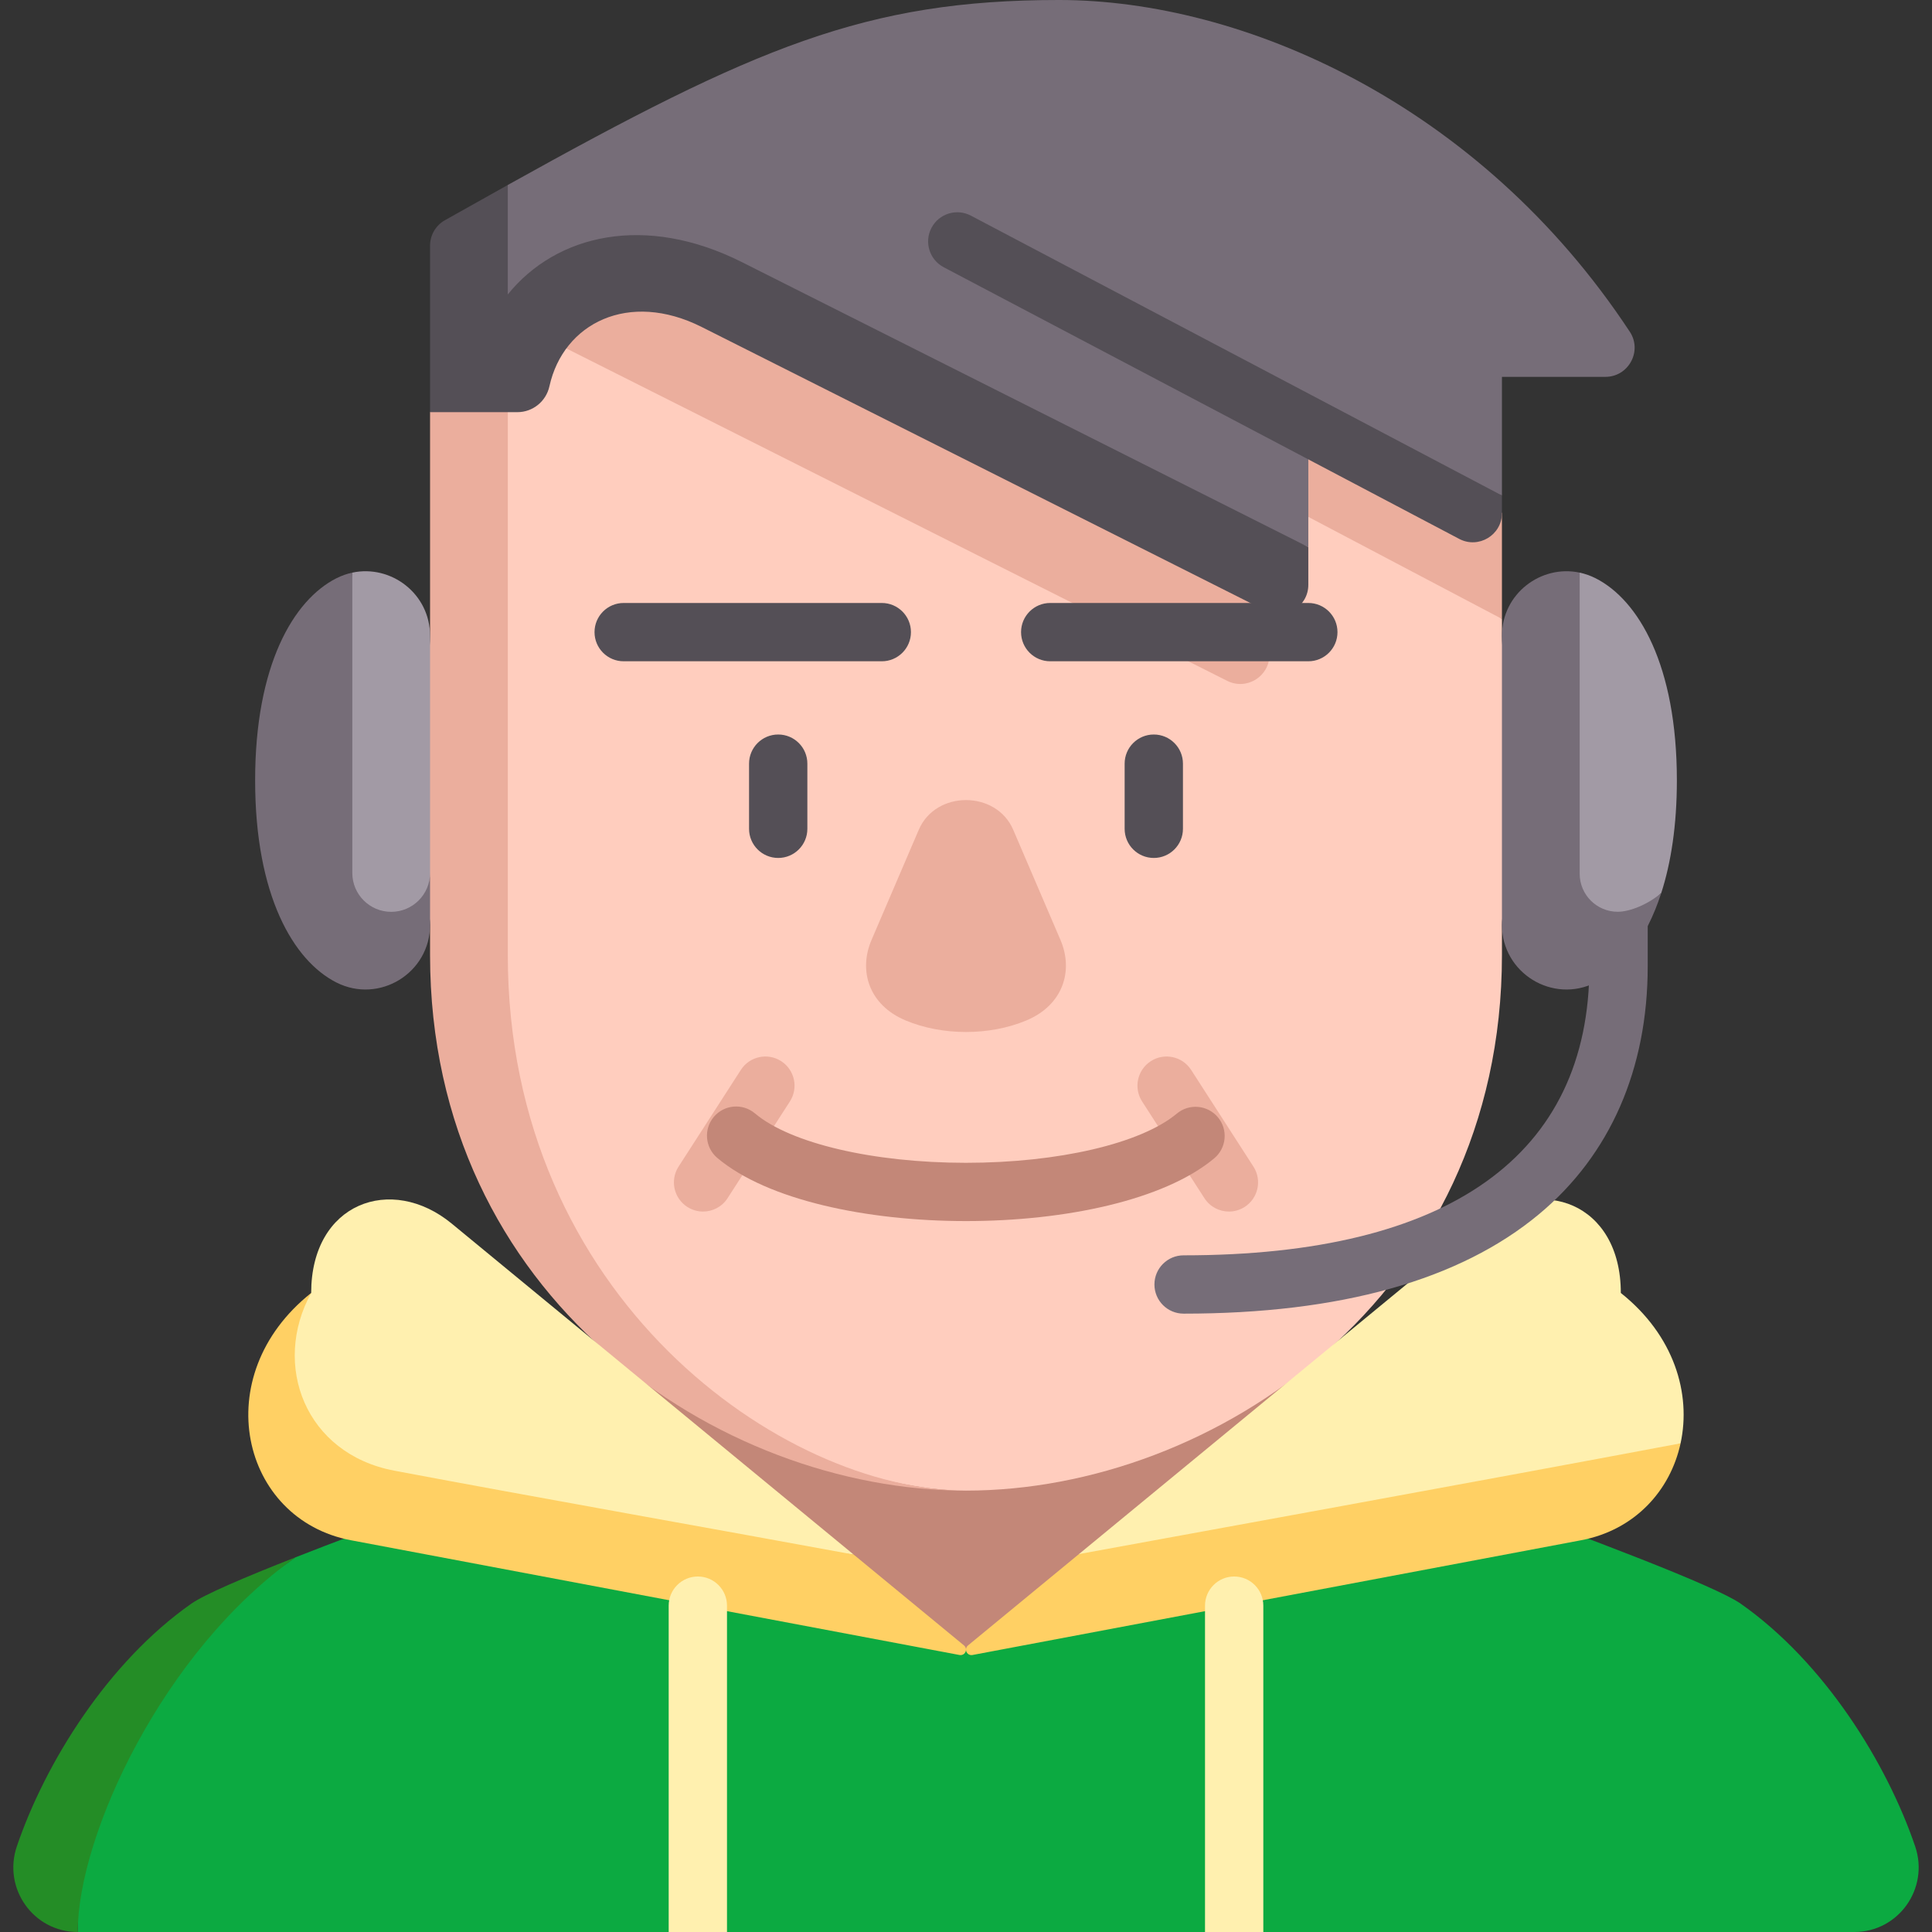 <?xml version="1.0"?>
<svg xmlns="http://www.w3.org/2000/svg" xmlns:xlink="http://www.w3.org/1999/xlink" xmlns:svgjs="http://svgjs.com/svgjs" version="1.1" width="512" height="512" x="0" y="0" viewBox="0 0 497 497" style="enable-background:new 0 0 512 512" xml:space="preserve" class=""><rect x="0" y="0" width="497" height="497" fill="#333333" stroke="none"/><g><g xmlns="http://www.w3.org/2000/svg"><path d="m447.757 412.519c-12.877-9.026-130.273-49.368-130.273-49.368h-137.968s-64.865 22.291-103.451 37.441c-33.989 23.967-56.065 44.829-56.065 96.408h457c11.413 0 19.342-11.231 15.666-22.035-7.3-21.463-23.388-47.361-44.909-62.446z" fill="#0caa41" data-original="#ebb044" style="" class=""/><path d="m76.065 400.592c-13.321 5.23-23.517 9.611-26.822 11.927-21.521 15.085-37.608 40.983-44.909 62.446-3.676 10.804 4.253 22.035 15.666 22.035 0-24.912 22.076-72.441 56.065-96.408z" fill="#248d26" data-original="#e38523" style="" class=""/><path d="m156.188 338.022v33.251l92.312 53.095 92.312-53.095v-33.251z" fill="#c38778" data-original="#c38778" style="" class=""/><path d="m386.369 245.684c0-1.626 0-4.282 0-7.757 0-8.187 10-35.463 10-35.463s-10-25.745-10-38.898c0-1.456 0-2.907 0-4.351l-92.361-75.866h-160.809s-11.736 1.541-12.568 2.295v160.04c0 88.056 80.71 137.77 127.869 137.77 63.674 0 137.869-49.714 137.869-137.77z" fill="#ffcdbe" data-original="#ffcdbe" style="" class=""/><path d="m130.631 245.684c0-11.155 0-99.599 0-160.04-12.738 11.537-20 20.384-20 20.384v57.539c0 13.914-10 39.563-10 39.563s10 26.952 10 34.798v7.757c0 88.056 74.195 137.77 137.869 137.77-47.159-.001-117.869-49.715-117.869-137.771z" fill="#ebae9d" data-original="#ebae9d" style=""/><path d="m326.562 127.697 59.808 31.518c0-8.093 0-19.932 0-27.222 0 0-60.007-99.108-137.869-99.108-49.018 0-90.953 28.986-115.301 50.464l182.492 91.796c4.988 2.509 10.87-1.117 10.87-6.7z" fill="#ebae9d" data-original="#ebae9d" style=""/><path d="m190.848 77.429c18.079 9.094 145.714 63.296 145.714 63.296v-31.028l49.808 17.77c0-22.286 0-30.522 0-30.522h26.61c5.953 0 9.563-6.624 6.289-11.594-38.693-58.738-99.603-85.351-146.854-85.351-49.67 0-78.118 12.133-141.789 47.584l-10 38.161c12.541-15.533 45.429-20.787 70.222-8.316z" fill="#766d78" data-original="#766d78" style="" class=""/><path d="m190.848 67.429c-24.792-12.471-47.681-7.217-60.222 8.317v-28.162c-5.152 2.869-10.531 5.888-16.173 9.067-2.36 1.33-3.823 3.829-3.823 6.537v42.84h22.461c3.973 0 7.389-2.776 8.245-6.655 3.594-16.276 20.42-24.689 39.162-15.261 17.488 8.797 112.715 56.697 145.199 73.037 4.988 2.509 10.863-1.12 10.863-6.704v-9.721c-62.385-31.38-127.633-64.201-145.712-73.295z" fill="#544f56" data-original="#544f56" style=""/><path d="m272.806 241.807-12.16-28.352c-4.368-10.184-19.925-10.184-24.292 0l-12.16 28.352c-3.376 7.872-.718 16.712 8.751 20.688s21.641 3.976 31.11 0 12.127-12.816 8.751-20.688z" fill="#ebae9d" data-original="#ebae9d" style=""/><path d="m91.48 383.336c34.992 6.598 128.115 16.568 128.115 16.568s-78.046-64.268-103.372-85.123c-15.565-12.817-36.174-5.356-36.174 17.828-14.418 16.174-11.566 46.391 11.431 50.727z" fill="#fff0af" data-original="#fff0af" style="" class=""/><path d="m101.48 378.336c-22.997-4.336-31.61-27.238-21.431-45.726-26.864 21.344-18.062 58.28 10.243 63.617 44.072 8.31 142.593 26.885 156.551 29.517.862.163 1.657-.499 1.657-1.376 0-.418-.182-.81-.504-1.076-2.436-2.006-13.476-11.097-28.401-23.387-31.899-5.888-83.122-14.971-118.115-21.569z" fill="#ffd064" data-original="#ffd064" style=""/><path d="m416.951 332.61c0-23.184-20.609-30.646-36.174-17.828-25.282 20.819-74.452 61.308-103.221 84.999 34.744 5.388 123.32-14.253 154.765-28.487 2.765-12.764-1.624-27.762-15.37-38.684z" fill="#fff0af" data-original="#fff0af" style="" class=""/><path d="m248.5 424.368c0 .877.794 1.539 1.657 1.376 13.986-2.637 112.889-21.285 156.551-29.517 13.822-2.606 22.974-12.753 25.613-24.933-52.106 9.824-135.01 24.841-154.765 28.487-15.001 12.352-26.107 21.498-28.551 23.511-.323.265-.505.657-.505 1.076z" fill="#ffd064" data-original="#ffd064" style=""/><path d="m386.369 131.993c0 5.646-6.002 9.267-10.997 6.635l-132.613-69.886c-3.664-1.931-5.069-6.467-3.138-10.132 1.93-3.665 6.464-5.069 10.132-3.139l136.616 71.996z" fill="#544f56" data-original="#544f56" style=""/><path d="m304.474 337.93c-4.143 0-7.5-3.358-7.5-7.5s3.357-7.5 7.5-7.5c68.296 0 104.396-25.731 104.396-74.412 0-4.142 15-27.813 15-27.813s0 23.671 0 27.813c0 26.502-9.655 48.562-27.923 63.792-20.388 17-51.165 25.62-91.473 25.62z" fill="#766d78" data-original="#766d78" style="" class=""/><g fill="#544f56"><path d="m200.191 220.705c-4.143 0-7.5-3.358-7.5-7.5v-16.757c0-4.142 3.357-7.5 7.5-7.5s7.5 3.358 7.5 7.5v16.757c0 4.142-3.357 7.5-7.5 7.5z" fill="#544f56" data-original="#544f56" style=""/><path d="m226.837 170.113h-66.398c-4.143 0-7.5-3.358-7.5-7.5s3.357-7.5 7.5-7.5h66.398c4.143 0 7.5 3.358 7.5 7.5s-3.358 7.5-7.5 7.5z" fill="#544f56" data-original="#544f56" style=""/><path d="m336.562 170.113h-66.398c-4.143 0-7.5-3.358-7.5-7.5s3.357-7.5 7.5-7.5h66.398c4.143 0 7.5 3.358 7.5 7.5s-3.358 7.5-7.5 7.5z" fill="#544f56" data-original="#544f56" style=""/><path d="m296.809 220.705c-4.143 0-7.5-3.358-7.5-7.5v-16.757c0-4.142 3.357-7.5 7.5-7.5s7.5 3.358 7.5 7.5v16.757c0 4.142-3.358 7.5-7.5 7.5z" fill="#544f56" data-original="#544f56" style=""/></g><path d="m316.143 311.667c-2.464 0-4.878-1.213-6.312-3.439l-16.029-24.883c-2.243-3.482-1.239-8.124 2.243-10.367 3.479-2.242 8.123-1.24 10.366 2.244l16.029 24.883c2.243 3.482 1.239 8.124-2.243 10.367-1.256.809-2.663 1.195-4.054 1.195z" fill="#ebae9d" data-original="#ebae9d" style=""/><path d="m180.857 311.667c-1.392 0-2.798-.387-4.055-1.196-3.482-2.243-4.486-6.885-2.243-10.367l16.029-24.883c2.243-3.482 6.884-4.485 10.366-2.244 3.482 2.243 4.486 6.885 2.243 10.367l-16.029 24.883c-1.433 2.227-3.847 3.44-6.311 3.44z" fill="#ebae9d" data-original="#ebae9d" style=""/><path d="m248.516 314.117c-25.582 0-51.166-5.417-63.989-16.241-3.165-2.671-3.565-7.403-.894-10.569 2.672-3.165 7.402-3.565 10.569-.894 9.135 7.711 30.412 12.702 54.206 12.715h.093c23.76 0 45.038-4.965 54.229-12.658 3.175-2.657 7.906-2.239 10.564.938 2.659 3.176 2.239 7.906-.938 10.565-12.861 10.766-38.35 16.144-63.84 16.144z" fill="#c38778" data-original="#c38778" style="" class=""/><path d="m172.016 497v-83.95c0-4.142 3.357-7.5 7.5-7.5s7.5 3.358 7.5 7.5v83.95z" fill="#fff0af" data-original="#fff0af" style="" class=""/><path d="m309.984 497v-83.95c0-4.142 3.357-7.5 7.5-7.5s7.5 3.358 7.5 7.5v83.95z" fill="#fff0af" data-original="#fff0af" style="" class=""/><path d="m90.631 147.307-10 77.259c0 5.523 14.477 20 20 20s10-14.477 10-20v-60.999c0-10.87-10.07-18.378-20-16.26z" fill="#a29aa5" data-original="#a29aa5" style="" class=""/><path d="m100.631 234.566c-5.523 0-10-4.477-10-10v-77.259c-1.38.294-2.758.771-4.106 1.454-11.042 5.598-20.894 22.365-20.894 51.986s9.852 46.388 20.894 51.986 24.106-2.426 24.106-14.806v-13.362c0 5.523-4.477 10.001-10 10.001z" fill="#766d78" data-original="#766d78" style="" class=""/><path d="m410.475 148.761c-1.348-.683-2.725-1.16-4.106-1.454l-10 77.463c0 5.401 14.378 19.779 19.779 19.779 3.127 0 7.814-11.891 11.207-14.834 2.5-7.757 4.014-17.373 4.014-28.967 0-29.622-9.852-46.389-20.894-51.987z" fill="#a29aa5" data-original="#a29aa5" style="" class=""/><path d="m406.369 224.77v-77.463c-9.931-2.117-20 5.391-20 16.26v74.361c0 12.38 13.063 20.404 24.106 14.806 6.72-3.407 12.995-10.959 16.881-23.019-3.393 2.943-8.08 4.834-11.207 4.834-5.401 0-9.78-4.379-9.78-9.779z" fill="#766d78" data-original="#766d78" style="" class=""/></g></g></svg>
